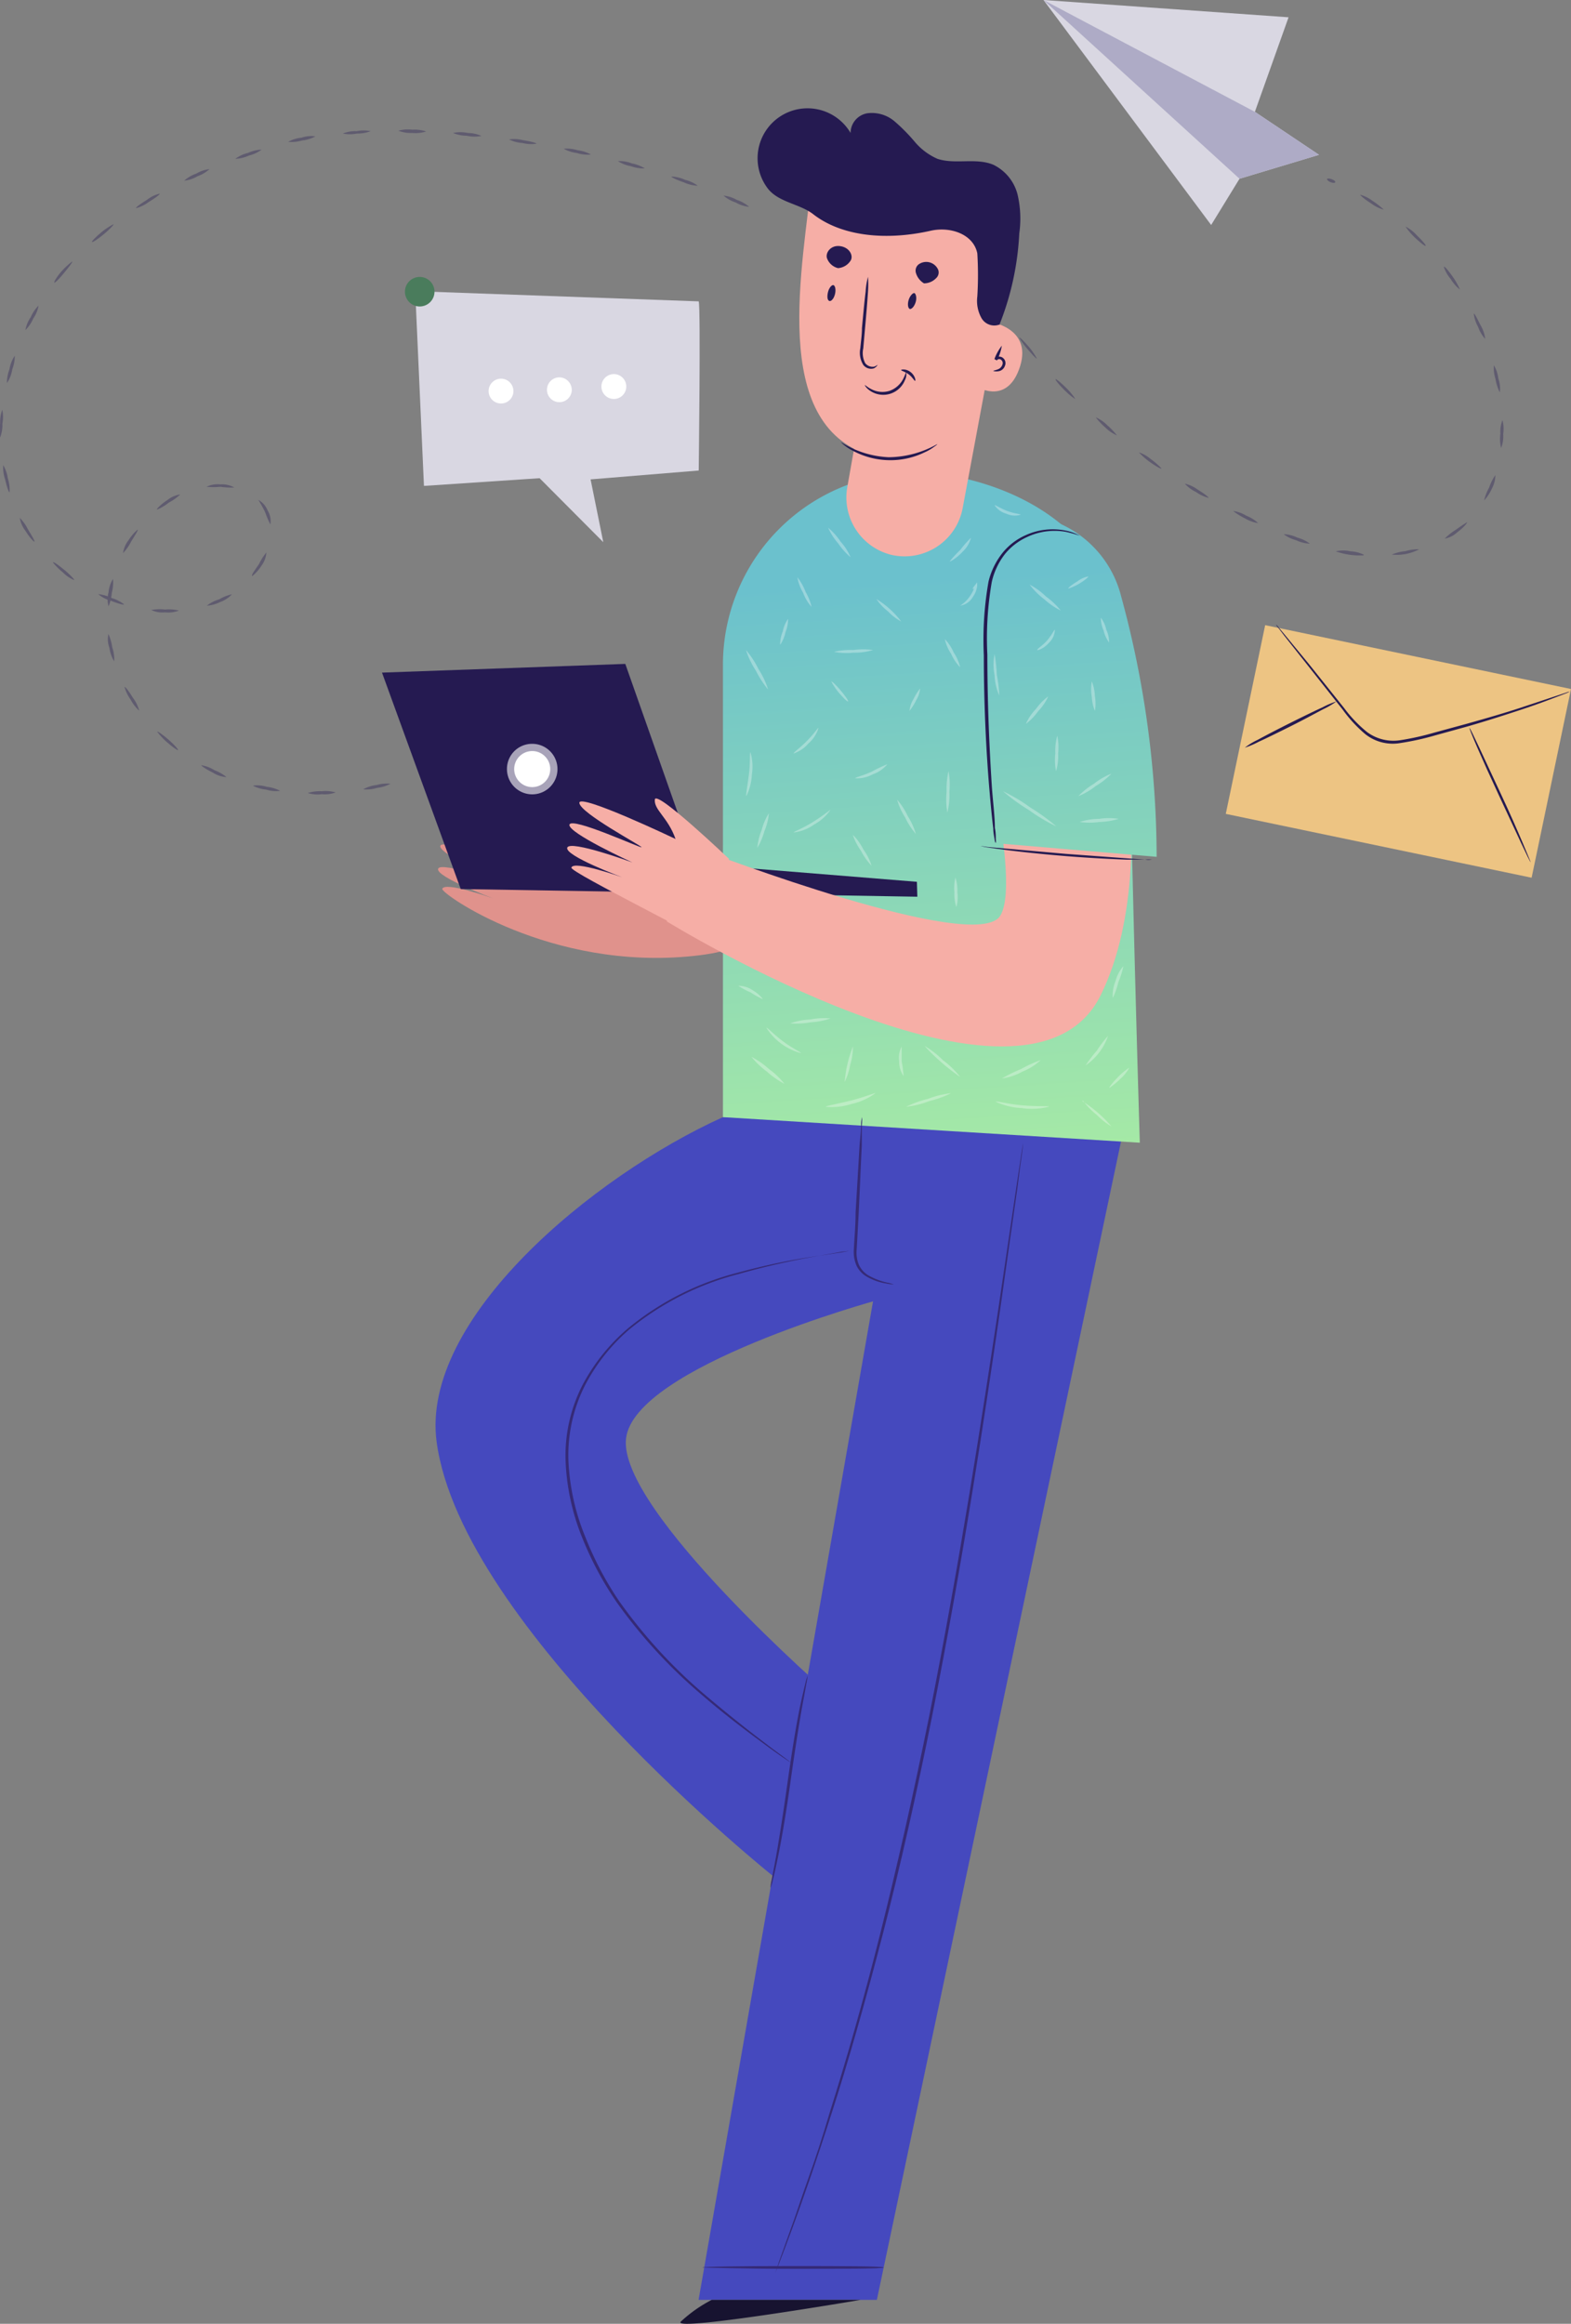 <?xml version="1.0" encoding="UTF-8"?> <svg xmlns="http://www.w3.org/2000/svg" xmlns:xlink="http://www.w3.org/1999/xlink" viewBox="0 0 106.35 157.3"><rect x="0" y="0" width="106.35" height="157.3" fill="#808080" stroke="none"/> <defs> <style>.cls-1{opacity:0.54;}.cls-2{fill:url(#Degradado_sin_nombre_22);}.cls-3{fill:#e0928c;}.cls-4{fill:#4549be;}.cls-5{fill:url(#Degradado_sin_nombre_6);}.cls-6{fill:#251a51;}.cls-7,.cls-8{fill:#fff;}.cls-8{opacity:0.6;}.cls-9{fill:#f6aea6;}.cls-10{fill:url(#Degradado_sin_nombre_6-2);}.cls-11{fill:#352a77;}.cls-12{opacity:0.31;}.cls-13{fill:#171330;}.cls-14{fill:#d9d7e2;}.cls-15{opacity:0.36;}.cls-16{fill:#aeabc6;}.cls-17{fill:#edc483;}.cls-18{fill:#4a7c5c;}</style> <linearGradient id="Degradado_sin_nombre_22" x1="43.85" y1="124.2" x2="51.08" y2="124.2" gradientTransform="matrix(-1, 0, 0, 1, 106.35, 0)" gradientUnits="userSpaceOnUse"> <stop offset="0" stop-color="#e58f7e"></stop> <stop offset="0.14" stop-color="#e4857e"></stop> <stop offset="0.7" stop-color="#e0637f"></stop> <stop offset="1" stop-color="#de567f"></stop> </linearGradient> <linearGradient id="Degradado_sin_nombre_6" x1="45.2" y1="37.04" x2="42.42" y2="80.22" gradientTransform="matrix(-1, 0, 0, 1, 106.35, 0)" gradientUnits="userSpaceOnUse"> <stop offset="0.05" stop-color="#6bc1cd"></stop> <stop offset="1" stop-color="#a8eba4"></stop> </linearGradient> <linearGradient id="Degradado_sin_nombre_6-2" x1="35.41" y1="36.47" x2="32.63" y2="79.65" xlink:href="#Degradado_sin_nombre_6"></linearGradient> </defs> <title>Asset 6</title> <g id="Layer_2" data-name="Layer 2"> <g id="Objects"> <g class="cls-1"> <path class="cls-2" d="M60.47,120.85a3.7,3.7,0,1,0,.66,6.38,3.89,3.89,0,0,0-.66-6.38"></path> </g> <path class="cls-3" d="M40.63,59.53s-4.94-4.69-5-4,.89,1.21,1.41,2.67c0,0-6.56-3.14-6.51-2.45s4.23,2.92,4.21,3S30,56.71,29.81,57.25s4.26,2.56,4.26,2.56-4.23-1.54-4.41-1,3.72,2,3.72,2-3.28-1.17-3.44-.64c-.09.32,7.32,5.56,17,4.54s-6.31-5.22-6.31-5.22"></path> <path class="cls-4" d="M52.25,75.69l-3.31-.07c-8.84,4-20.51,13.7-19.38,22,1.71,12.57,22.89,29.47,22.89,29.47l3.83-12.29s-14.47-12.57-13.9-17.43,17-9.36,17-9.36l2.88-11.92Z"></path> <polygon class="cls-4" points="47.29 155.68 59.36 155.68 76.25 75.55 61.37 75.1 47.29 155.68"></polygon> <path class="cls-5" d="M62.19,31.94s14,.29,14.21,13.92.76,31.49.76,31.49L48.94,75.62V45A13,13,0,0,1,61.52,32Z"></path> <polygon class="cls-6" points="62.1 60.7 62.07 59.69 47.1 58.48 42.33 44.94 25.86 45.53 31.19 60.18 62.1 60.7"></polygon> <path class="cls-7" d="M34.81,52.11A1.22,1.22,0,1,0,36,50.84,1.22,1.22,0,0,0,34.81,52.11Z"></path> <path class="cls-8" d="M34.32,52.12A1.71,1.71,0,1,0,36,50.35,1.7,1.7,0,0,0,34.32,52.12Z"></path> <path class="cls-9" d="M73.81,38.57c.34.62,5.67,18.74.7,28.8s-29.37-5-29.37-5l2.65-4.74s18.28,7,19.92,4.36S65.39,45,65.39,45Z"></path> <path class="cls-10" d="M75.9,40.38A67.26,67.26,0,0,1,78.3,58L66.51,57S64,39.38,66.27,37.11c.56-.57.64-2.1,1.59-2.23A7.33,7.33,0,0,1,75.9,40.38Z"></path> <path class="cls-9" d="M67.6,14.15,67,21.78s2.87.39,2.06,3-2.78,1.47-2.78,1.47-.49,6.7-7.36,4.58S54.36,18.08,55,11.7Z"></path> <path class="cls-9" d="M67,24.58l-1.84,9.86a4,4,0,0,1-4.81,3.12h0a4,4,0,0,1-3-4.54l1-5.65Z"></path> <path class="cls-6" d="M59.4,24.69s-.07.08-.23.13a.63.63,0,0,1-.6-.24,1.47,1.47,0,0,1-.13-1l.12-1.36c.09-1,.16-1.84.2-2.48a7.4,7.4,0,0,0,0-1,4.86,4.86,0,0,0-.16,1c-.08.63-.16,1.51-.25,2.47,0,.46-.07.9-.11,1.36a1.56,1.56,0,0,0,.2,1.13.66.66,0,0,0,.73.23C59.38,24.81,59.41,24.69,59.4,24.69Z"></path> <path class="cls-6" d="M56.92,29.92s.06.08.2.19a3.62,3.62,0,0,0,.63.41,5.33,5.33,0,0,0,2.41.63,5.27,5.27,0,0,0,2.43-.53,3.18,3.18,0,0,0,.65-.38c.15-.1.22-.17.21-.18a6.77,6.77,0,0,1-3.29.89A6.54,6.54,0,0,1,56.92,29.92Z"></path> <path class="cls-6" d="M58.54,26.07s.09.21.39.4a1.58,1.58,0,0,0,2.33-.74.82.82,0,0,0,.08-.55s-.06.2-.21.49a1.67,1.67,0,0,1-.92.79A1.61,1.61,0,0,1,59,26.35C58.71,26.21,58.57,26.05,58.54,26.07Z"></path> <path class="cls-6" d="M61,25.05c0,.05.27.1.53.3s.37.45.42.43,0-.35-.3-.59S61,25,61,25.05Z"></path> <path class="cls-6" d="M67.24,25.11s.17.07.44,0a.55.55,0,0,0,.35-.35.45.45,0,0,0-.23-.59.4.4,0,0,0-.48.14l.17.09a3.38,3.38,0,0,0,.33-1,3.28,3.28,0,0,0-.5.9l.16.09a.2.2,0,0,1,.25-.06.28.28,0,0,1,.13.35.5.5,0,0,1-.24.29C67.41,25.07,67.24,25.08,67.24,25.11Z"></path> <path class="cls-6" d="M56.17,20.38c.13,0,.29-.19.36-.49s0-.56-.11-.59-.3.18-.37.48S56,20.35,56.17,20.38Z"></path> <path class="cls-6" d="M61.6,20.92c.13,0,.3-.18.39-.48s0-.57-.09-.6-.3.17-.39.47S61.47,20.88,61.6,20.92Z"></path> <path class="cls-6" d="M67.65,22A19.22,19.22,0,0,0,69,15.8a7.14,7.14,0,0,0-.12-2.65,3.08,3.08,0,0,0-1.64-2c-1.18-.49-2.58,0-3.78-.4a4.22,4.22,0,0,1-1.55-1.17,12.08,12.08,0,0,0-1.38-1.39,2.37,2.37,0,0,0-1.83-.52A1.36,1.36,0,0,0,57.58,9,3.38,3.38,0,1,0,52,12.79c.73.9,2.08,1,3,1.67,1.92,1.53,4.93,1.85,8,1.16,1.31-.3,2.89.21,3.16,1.53a23.73,23.73,0,0,1,0,2.92,2.38,2.38,0,0,0,.27,1.44,1,1,0,0,0,1.28.44"></path> <path class="cls-6" d="M62,18.46a1.22,1.22,0,0,0,.55.72,1.14,1.14,0,0,0,.83-.36.52.52,0,0,0,.13-.56.88.88,0,0,0-1.34-.35A.54.54,0,0,0,62,18.46Z"></path> <path class="cls-6" d="M56,17.52a1.06,1.06,0,0,0,.73.63,1.1,1.1,0,0,0,.84-.49c.23-.33-.05-.92-.71-1S55.84,17.16,56,17.52Z"></path> <path class="cls-6" d="M67.41,57.06a.86.86,0,0,0,0-.26c0-.23,0-.47-.06-.75,0-.75-.12-1.66-.2-2.73-.15-2.3-.31-5.49-.31-9a22.27,22.27,0,0,1,.3-4.93,4.78,4.78,0,0,1,.91-1.91,4.15,4.15,0,0,1,1.46-1.12A4.38,4.38,0,0,1,72.15,36a7.18,7.18,0,0,1,.95.27,3.11,3.11,0,0,0-.94-.35,4.4,4.4,0,0,0-2.71.3,4.17,4.17,0,0,0-1.53,1.14,5,5,0,0,0-1,2,22.67,22.67,0,0,0-.32,5c0,3.53.18,6.73.37,9,.1,1.16.19,2.09.27,2.73,0,.27.06.52.09.74S67.41,57.06,67.41,57.06Z"></path> <path class="cls-6" d="M66.38,57.26s.15.05.45.1l1.23.17c1,.13,2.49.29,4.1.42s3.06.2,4.11.24l1.25,0a1.59,1.59,0,0,0,.45,0,2.23,2.23,0,0,0-.45,0l-1.24-.09-4.11-.3-4.09-.36-1.25-.11Z"></path> <path class="cls-9" d="M49.33,58.12s-4.93-4.7-5-4,.89,1.21,1.4,2.67c0,0-6.56-3.13-6.51-2.44s4.23,2.91,4.21,3-4.74-2.08-4.88-1.53,4.26,2.56,4.26,2.56-4.23-1.55-4.41-1,3.71,2,3.71,2-3.28-1.17-3.43-.65c-.1.32,9.47,5,9.38,5.26s1.3-5.93,1.3-5.93"></path> <path class="cls-11" d="M52.49,153.84s1.66-4.06,3.82-10.83c1.09-3.37,2.25-7.44,3.43-12s2.31-9.58,3.37-14.89c2.11-10.63,3.56-20.33,4.58-27.35.49-3.48.89-6.31,1.18-8.32.12-1,.22-1.7.3-2.26s.09-.8.09-.8-.05.27-.13.79-.2,1.31-.34,2.26c-.3,2-.72,4.84-1.23,8.31-1.06,7-2.53,16.71-4.64,27.33-1.07,5.31-2.21,10.34-3.35,14.88s-2.32,8.61-3.39,12c-.5,1.7-1,3.22-1.48,4.55s-.84,2.49-1.19,3.42l-.77,2.15C52.57,153.58,52.49,153.84,52.49,153.84Z"></path> <path class="cls-11" d="M47.54,153.49s2.75.09,6.14.09,6.14,0,6.14-.09-2.75-.1-6.14-.1S47.54,153.43,47.54,153.49Z"></path> <path class="cls-11" d="M52.16,127.81a4,4,0,0,0,.16-.56c.09-.35.21-.88.34-1.52.27-1.3.57-3.1.85-5.1s.56-3.79.79-5.09c.1-.55.2-1.06.28-1.54a3.57,3.57,0,0,0,.09-.57,4.08,4.08,0,0,0-.16.55c-.09.36-.21.88-.35,1.53-.27,1.3-.56,3.1-.84,5.1s-.56,3.79-.79,5.09c-.1.55-.2,1.06-.29,1.54A2.84,2.84,0,0,0,52.16,127.81Z"></path> <path class="cls-11" d="M57.51,84.67l-.53.06L55.46,85a45.05,45.05,0,0,0-5.52,1.15,19.09,19.09,0,0,0-7.43,3.77,13,13,0,0,0-3.09,3.86,10.45,10.45,0,0,0-1.13,5.16,15.4,15.4,0,0,0,1.14,5.19,22.35,22.35,0,0,0,2.34,4.36,34.14,34.14,0,0,0,5.65,6.16c1.8,1.56,3.36,2.7,4.43,3.49s1.7,1.18,1.7,1.18-.14-.12-.42-.33-.74-.54-1.23-.92c-1.06-.8-2.6-2-4.39-3.53a34.61,34.61,0,0,1-5.59-6.15A22.29,22.29,0,0,1,39.61,104a15.28,15.28,0,0,1-1.13-5.12,10.46,10.46,0,0,1,1.11-5.08,12.72,12.72,0,0,1,3-3.8A19.24,19.24,0,0,1,50,86.24,52,52,0,0,1,55.47,85L57,84.77Z"></path> <path class="cls-11" d="M58.36,75.62a2,2,0,0,0-.07.51c0,.44-.06.9-.1,1.38-.08,1.37-.17,2.89-.27,4.57,0,.87-.08,1.71-.12,2.51A2.33,2.33,0,0,0,58,85.71a1.73,1.73,0,0,0,.68.71,3.78,3.78,0,0,0,1.32.46,2.07,2.07,0,0,0,.5.06,3.8,3.8,0,0,0-.49-.13,4.57,4.57,0,0,1-1.26-.5,1.67,1.67,0,0,1-.6-.68,2.13,2.13,0,0,1-.16-1c.05-.8.09-1.64.14-2.51.08-1.68.14-3.2.21-4.57,0-.49,0-1,0-1.39A4,4,0,0,0,58.36,75.62Z"></path> <g class="cls-12"> <path class="cls-7" d="M59.33,40.55a3.49,3.49,0,0,0,.78.83,3.47,3.47,0,0,0,.9.69,6.09,6.09,0,0,0-1.68-1.52Z"></path> </g> <g class="cls-12"> <path class="cls-7" d="M61.57,48.12s.25-.3.45-.72a1.85,1.85,0,0,0,.27-.8s-.25.3-.45.72A1.85,1.85,0,0,0,61.57,48.12Z"></path> </g> <g class="cls-12"> <path class="cls-7" d="M56.28,46.14s.18.36.49.73.6.65.64.61-.18-.36-.49-.73S56.32,46.1,56.28,46.14Z"></path> </g> <g class="cls-12"> <path class="cls-7" d="M56.46,44.12a4.3,4.3,0,0,0,1.32.06A4.22,4.22,0,0,0,59.1,44,4.86,4.86,0,0,0,57.77,44,4.87,4.87,0,0,0,56.46,44.12Z"></path> </g> <g class="cls-12"> <path class="cls-7" d="M54.94,41.08a3.51,3.51,0,0,0-.4-1,3.56,3.56,0,0,0-.56-1,3.05,3.05,0,0,0,.39,1.05A2.91,2.91,0,0,0,54.94,41.08Z"></path> </g> <g class="cls-12"> <path class="cls-7" d="M65,41a1.22,1.22,0,0,0,.87-.61,1.6,1.6,0,0,0,.28-.73l0-.24-.14.18c-.12.15-.18.25-.16.27s.12-.05.26-.17L66,39.64a2.16,2.16,0,0,1-.3.65C65.42,40.75,65,41,65,41Z"></path> </g> <g class="cls-12"> <path class="cls-7" d="M69.09,34.84c0-.05-.42-.07-.9-.25s-.82-.43-.86-.39a1.37,1.37,0,0,0,.79.57A1.34,1.34,0,0,0,69.09,34.84Z"></path> </g> <g class="cls-12"> <path class="cls-7" d="M64.29,38c0,.05.47-.21.88-.66a1.93,1.93,0,0,0,.56-.94,6.94,6.94,0,0,0-.71.81A8.73,8.73,0,0,0,64.29,38Z"></path> </g> <g class="cls-12"> <path class="cls-7" d="M56.06,35.72a4.17,4.17,0,0,0,.68,1.06,4.62,4.62,0,0,0,.84.94,3.7,3.7,0,0,0-.68-1.06A4.31,4.31,0,0,0,56.06,35.72Z"></path> </g> <g class="cls-12"> <path class="cls-7" d="M65,45.17a3.05,3.05,0,0,0-.44-1,3,3,0,0,0-.6-.91,2.9,2.9,0,0,0,.43,1A3,3,0,0,0,65,45.17Z"></path> </g> <g class="cls-12"> <path class="cls-7" d="M70.22,44c0,.05.45-.09.8-.5a1.24,1.24,0,0,0,.39-.87c-.06,0-.21.37-.54.74S70.19,43.92,70.22,44Z"></path> </g> <g class="cls-12"> <path class="cls-7" d="M71.81,41.33a5.13,5.13,0,0,0-1-.95,4.8,4.8,0,0,0-1.11-.81,5,5,0,0,0,1,1A4.94,4.94,0,0,0,71.81,41.33Z"></path> </g> <g class="cls-12"> <path class="cls-7" d="M72.32,39.84s.35-.1.72-.32.65-.45.63-.5a1.73,1.73,0,0,0-.73.33C72.57,39.57,72.29,39.8,72.32,39.84Z"></path> </g> <g class="cls-12"> <path class="cls-7" d="M74.12,48.12a2.94,2.94,0,0,0,0-1,3,3,0,0,0-.21-1,3,3,0,0,0,0,1.05A2.85,2.85,0,0,0,74.12,48.12Z"></path> </g> <g class="cls-12"> <path class="cls-7" d="M75.08,43.49a2,2,0,0,0-.19-.87,2,2,0,0,0-.37-.81,2.07,2.07,0,0,0,.19.87A2.17,2.17,0,0,0,75.08,43.49Z"></path> </g> <g class="cls-12"> <path class="cls-7" d="M69.45,49a3.93,3.93,0,0,0,.83-.86,3.51,3.51,0,0,0,.68-1,3.74,3.74,0,0,0-.83.85A3.34,3.34,0,0,0,69.45,49Z"></path> </g> <g class="cls-12"> <path class="cls-7" d="M67.65,47.08a9.63,9.63,0,0,0-.17-1.4,10.82,10.82,0,0,0-.15-1.4,3.54,3.54,0,0,0,0,1.43A3.61,3.61,0,0,0,67.65,47.08Z"></path> </g> <g class="cls-12"> <path class="cls-7" d="M73,53.89a4.45,4.45,0,0,0,1.17-.68,5,5,0,0,0,1.07-.84,4.59,4.59,0,0,0-1.18.68A5.12,5.12,0,0,0,73,53.89Z"></path> </g> <g class="cls-12"> <path class="cls-7" d="M71.49,52.2a3.48,3.48,0,0,0,.14-1.2,3.58,3.58,0,0,0-.06-1.2,4,4,0,0,0-.13,1.2A3.75,3.75,0,0,0,71.49,52.2Z"></path> </g> <g class="cls-12"> <path class="cls-7" d="M67.9,53.56a12.52,12.52,0,0,0,1.75,1.27,11.53,11.53,0,0,0,1.86,1.11,13.31,13.31,0,0,0-1.75-1.27A11.53,11.53,0,0,0,67.9,53.56Z"></path> </g> <g class="cls-12"> <path class="cls-7" d="M73.09,55.64a4.73,4.73,0,0,0,1.33,0,5,5,0,0,0,1.31-.21,4.23,4.23,0,0,0-1.32,0A4.37,4.37,0,0,0,73.09,55.64Z"></path> </g> <g class="cls-12"> <path class="cls-7" d="M64.13,55a4.7,4.7,0,0,0,.14-1.4,4.85,4.85,0,0,0-.06-1.4,5.39,5.39,0,0,0-.13,1.4A5.09,5.09,0,0,0,64.13,55Z"></path> </g> <g class="cls-12"> <path class="cls-7" d="M57.89,52.68a2.16,2.16,0,0,0,1.18-.26,2.25,2.25,0,0,0,1-.69,10.08,10.08,0,0,0-1.07.51C58.4,52.51,57.89,52.62,57.89,52.68Z"></path> </g> <g class="cls-12"> <path class="cls-7" d="M62,56.45a4.73,4.73,0,0,0-.55-1.21,4.65,4.65,0,0,0-.72-1.11,4.43,4.43,0,0,0,.55,1.21A4.65,4.65,0,0,0,62,56.45Z"></path> </g> <g class="cls-12"> <path class="cls-7" d="M53.73,51a2.24,2.24,0,0,0,1-.68,2.19,2.19,0,0,0,.68-1.05c-.05,0-.34.44-.81.91S53.7,50.94,53.73,51Z"></path> </g> <g class="cls-12"> <path class="cls-7" d="M52,46.68a5.52,5.52,0,0,0-.65-1.38A6.27,6.27,0,0,0,50.5,44a5.53,5.53,0,0,0,.66,1.38A6.91,6.91,0,0,0,52,46.68Z"></path> </g> <g class="cls-12"> <path class="cls-7" d="M52.81,43.65a2.23,2.23,0,0,0,.36-.85,2.34,2.34,0,0,0,.18-.91,2.23,2.23,0,0,0-.36.85A2.34,2.34,0,0,0,52.81,43.65Z"></path> </g> <g class="cls-12"> <path class="cls-7" d="M50.53,53.88a3.73,3.73,0,0,0,.37-1.46,3.41,3.41,0,0,0-.1-1.5c-.06,0,0,.67-.1,1.48S50.47,53.86,50.53,53.88Z"></path> </g> <g class="cls-12"> <path class="cls-7" d="M53.73,56.35a3,3,0,0,0,1.4-.55,3.12,3.12,0,0,0,1.1-1s-.52.42-1.21.85S53.71,56.3,53.73,56.35Z"></path> </g> <g class="cls-12"> <path class="cls-7" d="M59,58.6a3.67,3.67,0,0,0-.55-1.09,3.61,3.61,0,0,0-.72-1,4.17,4.17,0,0,0,.56,1.09A4.23,4.23,0,0,0,59,58.6Z"></path> </g> <g class="cls-12"> <path class="cls-7" d="M64.74,61.4a2.4,2.4,0,0,0,.07-1,2.85,2.85,0,0,0-.13-1,2.87,2.87,0,0,0-.07,1A2.79,2.79,0,0,0,64.74,61.4Z"></path> </g> <g class="cls-12"> <path class="cls-7" d="M73.49,72.12a4,4,0,0,0,1.52-2,7.78,7.78,0,0,0-.76,1A8.86,8.86,0,0,0,73.49,72.12Z"></path> </g> <g class="cls-12"> <path class="cls-7" d="M73.33,74.52a4.62,4.62,0,0,0,.91.94,4.87,4.87,0,0,0,1,.79,8.61,8.61,0,0,0-2-1.73Z"></path> </g> <g class="cls-12"> <path class="cls-7" d="M75.1,73.64s.37-.24.74-.61a2.72,2.72,0,0,0,.61-.76s-.38.24-.75.62S75.06,73.61,75.1,73.64Z"></path> </g> <g class="cls-12"> <path class="cls-7" d="M75.33,67.56a5.48,5.48,0,0,0,.38-1.08,5.91,5.91,0,0,0,.34-1.08,2.41,2.41,0,0,0-.53,1A2.54,2.54,0,0,0,75.33,67.56Z"></path> </g> <g class="cls-12"> <path class="cls-7" d="M67.4,74.57a4.65,4.65,0,0,0,1.78.44,4.54,4.54,0,0,0,1.83-.1c0-.06-.82,0-1.81-.09S67.42,74.51,67.4,74.57Z"></path> </g> <g class="cls-12"> <path class="cls-7" d="M67.83,73a3.88,3.88,0,0,0,1.38-.46,4,4,0,0,0,1.24-.78,8.42,8.42,0,0,0-1.32.6A10.08,10.08,0,0,0,67.83,73Z"></path> </g> <g class="cls-12"> <path class="cls-7" d="M62.58,70.79A14.14,14.14,0,0,0,65,72.9a6,6,0,0,0-1.16-1.13A6.52,6.52,0,0,0,62.58,70.79Z"></path> </g> <g class="cls-12"> <path class="cls-7" d="M61.34,74.92a6.24,6.24,0,0,0,1.55-.38A7.21,7.21,0,0,0,64.38,74a6.14,6.14,0,0,0-1.55.38A6.93,6.93,0,0,0,61.34,74.92Z"></path> </g> <g class="cls-12"> <path class="cls-7" d="M61.17,72.84a9.24,9.24,0,0,0-.13-1c0-.54,0-1,0-1a1.59,1.59,0,0,0-.17,1A1.67,1.67,0,0,0,61.17,72.84Z"></path> </g> <g class="cls-12"> <path class="cls-7" d="M57.18,73.24a4.28,4.28,0,0,0,.38-1.18,4.13,4.13,0,0,0,.18-1.22,8.28,8.28,0,0,0-.56,2.4Z"></path> </g> <g class="cls-12"> <path class="cls-7" d="M55.9,74.92a4.36,4.36,0,0,0,1.74-.19A4.23,4.23,0,0,0,59.26,74c0-.05-.74.27-1.67.5S55.89,74.86,55.9,74.92Z"></path> </g> <g class="cls-12"> <path class="cls-7" d="M50.87,71.54a5.66,5.66,0,0,0,1.05,1,5.54,5.54,0,0,0,1.18.82,5.16,5.16,0,0,0-1.05-1A5.27,5.27,0,0,0,50.87,71.54Z"></path> </g> <g class="cls-12"> <path class="cls-7" d="M51.88,69.57a4,4,0,0,0,2.35,1.72c0-.06-.58-.32-1.22-.8S51.93,69.53,51.88,69.57Z"></path> </g> <g class="cls-12"> <path class="cls-7" d="M53.5,69.27a5.15,5.15,0,0,0,1.37-.07,5.16,5.16,0,0,0,1.35-.26,4.69,4.69,0,0,0-1.37.07A4.62,4.62,0,0,0,53.5,69.27Z"></path> </g> <g class="cls-12"> <path class="cls-7" d="M51.65,67.64s-.26-.37-.73-.63a1.66,1.66,0,0,0-.94-.28,5.17,5.17,0,0,0,.84.45A5.54,5.54,0,0,0,51.65,67.64Z"></path> </g> <g class="cls-12"> <path class="cls-7" d="M51.27,57.39a4.49,4.49,0,0,0,.48-1.14,3.91,3.91,0,0,0,.3-1.2,4,4,0,0,0-.49,1.14A4,4,0,0,0,51.27,57.39Z"></path> </g> <path class="cls-13" d="M58.26,155.68s-12.79,2.18-12.18,1.48a9.32,9.32,0,0,1,2.1-1.48Z"></path> <path class="cls-14" d="M47.3,20.4c.14.44,0,11.45,0,11.45l-7.32.6.86,4.25-4.31-4.33-7.83.52-.59-13.18Z"></path> <path class="cls-7" d="M34.75,26.58a.84.84,0,1,1-.73-.94A.84.84,0,0,1,34.75,26.58Z"></path> <path class="cls-7" d="M38.7,26.49a.84.84,0,1,1-.73-.94A.85.85,0,0,1,38.7,26.49Z"></path> <path class="cls-7" d="M42.39,26.27a.84.84,0,0,1-1.67-.21.84.84,0,1,1,1.67.21Z"></path> <g class="cls-15"> <path class="cls-6" d="M24.59,53.43a2.37,2.37,0,0,0,.94-.1,2.34,2.34,0,0,0,.9-.28,2.47,2.47,0,0,0-.94.09A2.26,2.26,0,0,0,24.59,53.43Z"></path> <path class="cls-6" d="M20.84,53.68a2.2,2.2,0,0,0,.94.08,2.12,2.12,0,0,0,.94-.12,2.41,2.41,0,0,0-.94-.08A2.64,2.64,0,0,0,20.84,53.68Z"></path> <path class="cls-6" d="M17.12,53.18a2.36,2.36,0,0,0,.9.27,2.14,2.14,0,0,0,.94.08,2.44,2.44,0,0,0-.9-.27A2.15,2.15,0,0,0,17.12,53.18Z"></path> <path class="cls-6" d="M13.63,51.8c0,.05.33.28.8.51a1.83,1.83,0,0,0,.9.29,3,3,0,0,0-.82-.47A2.31,2.31,0,0,0,13.63,51.8Z"></path> <path class="cls-6" d="M10.64,49.53s.25.35.64.69.74.59.77.55-.25-.36-.64-.7S10.68,49.49,10.64,49.53Z"></path> <path class="cls-6" d="M8.43,46.5a2.68,2.68,0,0,0,.41.85,2.58,2.58,0,0,0,.58.75A2.41,2.41,0,0,0,9,47.24C8.74,46.81,8.48,46.47,8.43,46.5Z"></path> <path class="cls-6" d="M7.34,42.92a1.66,1.66,0,0,0,.07.94,2.2,2.2,0,0,0,.32.9,2.5,2.5,0,0,0-.13-.94A3.3,3.3,0,0,0,7.34,42.92Z"></path> <path class="cls-6" d="M7.65,39.19a2,2,0,0,0-.3.9,1.78,1.78,0,0,0,0,.95,3.16,3.16,0,0,0,.22-.92A2.69,2.69,0,0,0,7.65,39.19Z"></path> <path class="cls-6" d="M9.32,35.85s-.34.27-.62.72a1.82,1.82,0,0,0-.37.87,3.2,3.2,0,0,0,.54-.77C9.14,36.23,9.37,35.88,9.32,35.85Z"></path> <path class="cls-6" d="M12.2,33.47a1.86,1.86,0,0,0-.87.38c-.45.29-.74.61-.71.65a3.27,3.27,0,0,0,.81-.48A3.4,3.4,0,0,0,12.2,33.47Z"></path> <path class="cls-6" d="M15.86,33a1.66,1.66,0,0,0-.94-.21,1.72,1.72,0,0,0-.94.16,4.45,4.45,0,0,0,.94,0A5,5,0,0,0,15.86,33Z"></path> <path class="cls-6" d="M18.3,35.5a1.36,1.36,0,0,0-.18-.94,1.42,1.42,0,0,0-.63-.72s.23.36.45.81A7.49,7.49,0,0,0,18.3,35.5Z"></path> <path class="cls-6" d="M17.07,39s.35-.26.63-.71a1.63,1.63,0,0,0,.33-.89,4.06,4.06,0,0,0-.5.79C17.27,38.57,17,38.91,17.07,39Z"></path> <path class="cls-6" d="M14,41a2.38,2.38,0,0,0,.91-.25,2,2,0,0,0,.79-.52,2.78,2.78,0,0,0-.86.34A2.43,2.43,0,0,0,14,41Z"></path> <path class="cls-6" d="M10.24,41.29a1.7,1.7,0,0,0,.93.16,2,2,0,0,0,.94-.12,2.77,2.77,0,0,0-.93-.07A3.25,3.25,0,0,0,10.24,41.29Z"></path> <path class="cls-6" d="M6.65,40.22a2.25,2.25,0,0,0,.84.44c.49.19.89.31.91.25a2.56,2.56,0,0,0-.84-.43A2.67,2.67,0,0,0,6.65,40.22Z"></path> <path class="cls-6" d="M3.58,38.07s.26.34.67.67a2.34,2.34,0,0,0,.78.53c0-.05-.26-.35-.66-.68S3.62,38,3.58,38.07Z"></path> <path class="cls-6" d="M1.34,35.06a2,2,0,0,0,.38.87c.28.45.57.76.61.73s-.17-.39-.44-.83A2.87,2.87,0,0,0,1.34,35.06Z"></path> <path class="cls-6" d="M.22,31.49a2.4,2.4,0,0,0,.12.94c.12.51.25.91.31.89a2.61,2.61,0,0,0-.12-.94A2.47,2.47,0,0,0,.22,31.49Z"></path> <path class="cls-6" d="M.15,27.74a2.5,2.5,0,0,0-.14.93,2.28,2.28,0,0,0,0,.94,2.28,2.28,0,0,0,.15-.93A2.24,2.24,0,0,0,.15,27.74Z"></path> <path class="cls-6" d="M1,24.08A2.33,2.33,0,0,0,.64,25a2.56,2.56,0,0,0-.17.93A2.24,2.24,0,0,0,.83,25,2.51,2.51,0,0,0,1,24.08Z"></path> <path class="cls-6" d="M2.61,20.69a2.44,2.44,0,0,0-.53.78,2.27,2.27,0,0,0-.36.87,2.37,2.37,0,0,0,.53-.78A2.16,2.16,0,0,0,2.61,20.69Z"></path> <path class="cls-6" d="M4.89,17.7s-.35.25-.7.64-.56.76-.51.79.34-.27.66-.66S4.93,17.74,4.89,17.7Z"></path> <path class="cls-6" d="M7.68,15.18s-.39.19-.79.52-.7.64-.66.68.39-.19.79-.52S7.71,15.22,7.68,15.18Z"></path> <path class="cls-6" d="M10.81,13.11a2.17,2.17,0,0,0-.85.41c-.44.27-.78.52-.75.57a2.49,2.49,0,0,0,.85-.41C10.5,13.41,10.84,13.16,10.81,13.11Z"></path> <path class="cls-6" d="M14.18,11.45a2.21,2.21,0,0,0-.89.3,2.4,2.4,0,0,0-.82.48,2.19,2.19,0,0,0,.9-.3A2.41,2.41,0,0,0,14.18,11.45Z"></path> <path class="cls-6" d="M17.71,10.13a2.41,2.41,0,0,0-.92.22,2.38,2.38,0,0,0-.86.4,2.41,2.41,0,0,0,.92-.22A2.38,2.38,0,0,0,17.71,10.13Z"></path> <path class="cls-6" d="M21.35,9.23a2.07,2.07,0,0,0-.94.09,2.34,2.34,0,0,0-.9.28,2.47,2.47,0,0,0,.94-.09A2.34,2.34,0,0,0,21.35,9.23Z"></path> <path class="cls-6" d="M25.09,8.88a2.3,2.3,0,0,0-.95,0,2.19,2.19,0,0,0-.93.16,2.41,2.41,0,0,0,.95,0A2.49,2.49,0,0,0,25.09,8.88Z"></path> <path class="cls-6" d="M28.85,8.9a2.4,2.4,0,0,0-.94-.12,2.3,2.3,0,0,0-.94.07A2.37,2.37,0,0,0,27.9,9,2.4,2.4,0,0,0,28.85,8.9Z"></path> <path class="cls-6" d="M32.59,9.2A2.36,2.36,0,0,0,31.67,9a2.42,2.42,0,0,0-1,0,2.44,2.44,0,0,0,.93.19A2.36,2.36,0,0,0,32.59,9.2Z"></path> <path class="cls-6" d="M36.31,9.73c0-.06-.39-.16-.91-.24a2.21,2.21,0,0,0-.94-.05,2.41,2.41,0,0,0,.91.24A2.42,2.42,0,0,0,36.31,9.73Z"></path> <path class="cls-6" d="M40,10.46a2.37,2.37,0,0,0-.9-.29,2.36,2.36,0,0,0-.94-.1,2.55,2.55,0,0,0,.9.29A2.37,2.37,0,0,0,40,10.46Z"></path> <path class="cls-6" d="M43.65,11.4a2.51,2.51,0,0,0-.88-.34,2.13,2.13,0,0,0-.94-.15,2.51,2.51,0,0,0,.88.34A2.54,2.54,0,0,0,43.65,11.4Z"></path> <path class="cls-6" d="M47.23,12.57a2.38,2.38,0,0,0-.86-.4,2.41,2.41,0,0,0-.92-.22c0,.06.37.23.86.4A2.41,2.41,0,0,0,47.23,12.57Z"></path> <path class="cls-6" d="M50.71,14a2.4,2.4,0,0,0-.83-.47,2.31,2.31,0,0,0-.9-.29,2.4,2.4,0,0,0,.83.47A2.26,2.26,0,0,0,50.71,14Z"></path> </g> <g class="cls-15"> <path class="cls-6" d="M70.19,24.27s-.2-.39-.53-.78S69,22.8,69,22.83s.2.39.54.78S70.15,24.3,70.19,24.27Z"></path> <path class="cls-6" d="M72.79,27s-.23-.37-.6-.73-.69-.64-.73-.6.23.37.6.74S72.75,27,72.79,27Z"></path> <path class="cls-6" d="M75.61,29.47s-.26-.35-.65-.68a2.47,2.47,0,0,0-.78-.54s.25.35.65.69A2.54,2.54,0,0,0,75.61,29.47Z"></path> <path class="cls-6" d="M78.63,31.71s-.29-.32-.71-.62a2.5,2.5,0,0,0-.82-.47s.28.32.71.63S78.6,31.76,78.63,31.71Z"></path> <path class="cls-6" d="M81.82,33.7c0-.05-.31-.3-.76-.57a2.3,2.3,0,0,0-.85-.39,2.35,2.35,0,0,0,.75.56A2.52,2.52,0,0,0,81.82,33.7Z"></path> <path class="cls-6" d="M85.17,35.41a2.48,2.48,0,0,0-.8-.5,2.26,2.26,0,0,0-.89-.32s.33.27.8.5A2.47,2.47,0,0,0,85.17,35.41Z"></path> <path class="cls-6" d="M88.67,36.8a2.42,2.42,0,0,0-.85-.41,2.33,2.33,0,0,0-.92-.23,2.39,2.39,0,0,0,.85.41A2.33,2.33,0,0,0,88.67,36.8Z"></path> <path class="cls-6" d="M92.34,37.56a2.21,2.21,0,0,0-.91-.24,2.26,2.26,0,0,0-1,0,4.67,4.67,0,0,0,1.86.27Z"></path> <path class="cls-6" d="M96.07,37.18a3,3,0,0,0-.93.13,3,3,0,0,0-.92.23,3.19,3.19,0,0,0,1.85-.36Z"></path> <path class="cls-6" d="M99.31,35.35s-.36.22-.77.52a3.91,3.91,0,0,0-.74.59,1.68,1.68,0,0,0,.85-.43C99.08,35.72,99.35,35.38,99.31,35.35Z"></path> <path class="cls-6" d="M101.23,32.16a3.25,3.25,0,0,0-.42.84,3.37,3.37,0,0,0-.34.87s.31-.31.52-.79A1.94,1.94,0,0,0,101.23,32.16Z"></path> <path class="cls-6" d="M101.71,28.44a2.18,2.18,0,0,0-.14.93,2.41,2.41,0,0,0,.05.95,2.12,2.12,0,0,0,.14-.94A2.31,2.31,0,0,0,101.71,28.44Z"></path> <path class="cls-6" d="M101.13,24.73a2.44,2.44,0,0,0,.11.93,3.13,3.13,0,0,0,.29.9,2,2,0,0,0-.1-.94A2.19,2.19,0,0,0,101.13,24.73Z"></path> <path class="cls-6" d="M99.77,21.23a2.29,2.29,0,0,0,.29.89,2.34,2.34,0,0,0,.48.82,2.28,2.28,0,0,0-.3-.9C100,21.57,99.82,21.2,99.77,21.23Z"></path> <path class="cls-6" d="M97.74,18.06a2.49,2.49,0,0,0,.47.83,2.68,2.68,0,0,0,.62.71s-.16-.4-.46-.83S97.79,18,97.74,18.06Z"></path> <path class="cls-6" d="M95.15,15.34s.24.37.61.72.71.62.75.58-.23-.36-.61-.72A2.46,2.46,0,0,0,95.15,15.34Z"></path> <path class="cls-6" d="M92.08,13.18c0,.05.3.31.74.59a2.54,2.54,0,0,0,.85.42s-.31-.31-.75-.59A2.5,2.5,0,0,0,92.08,13.18Z"></path> <path class="cls-6" d="M89.83,12.12c0,.05.09.15.24.21s.3.07.32,0-.09-.14-.24-.2S89.85,12.07,89.83,12.12Z"></path> </g> <polygon class="cls-14" points="81.99 15.23 83.91 12.1 89.29 10.48 84.95 7.57 87.23 1.17 70.64 0 81.99 15.23"></polygon> <polygon class="cls-16" points="89.29 10.48 83.91 12.1 70.64 0 84.95 7.57 89.29 10.48"></polygon> <rect class="cls-17" x="84.09" y="44.34" width="21.15" height="13.05" transform="translate(176.94 120) rotate(-168.21)"></rect> <path class="cls-6" d="M86.38,42.27a1,1,0,0,0,.14.21l.42.55,1.58,2,2.37,3a9.22,9.22,0,0,0,1.54,1.67,3,3,0,0,0,2.35.6,18.69,18.69,0,0,0,2.37-.52l2.17-.6c1.39-.4,2.62-.8,3.65-1.14s1.85-.65,2.42-.87l.65-.25.23-.1a.67.67,0,0,0-.24.06l-.66.22-2.44.81c-1,.33-2.27.7-3.66,1.09l-2.17.59a18,18,0,0,1-2.34.52,3,3,0,0,1-2.22-.56A8.91,8.91,0,0,1,91,47.94l-2.4-3L87,43l-.45-.54A1.64,1.64,0,0,0,86.38,42.27Z"></path> <path class="cls-6" d="M103.62,58.36s-.83-2.08-2-4.58-2.09-4.52-2.14-4.5.83,2.07,2,4.58S103.57,58.38,103.62,58.36Z"></path> <path class="cls-6" d="M84.27,50.61a5.77,5.77,0,0,0,.94-.4c.57-.26,1.34-.64,2.2-1.07S89,48.31,89.59,48a5.28,5.28,0,0,0,.88-.52,5.77,5.77,0,0,0-.94.4c-.57.26-1.35.64-2.21,1.07s-1.63.83-2.18,1.13A4.44,4.44,0,0,0,84.27,50.61Z"></path> <path class="cls-18" d="M29.38,20a1,1,0,1,0-1.23.71A1,1,0,0,0,29.38,20Z"></path> </g> </g> </svg> 